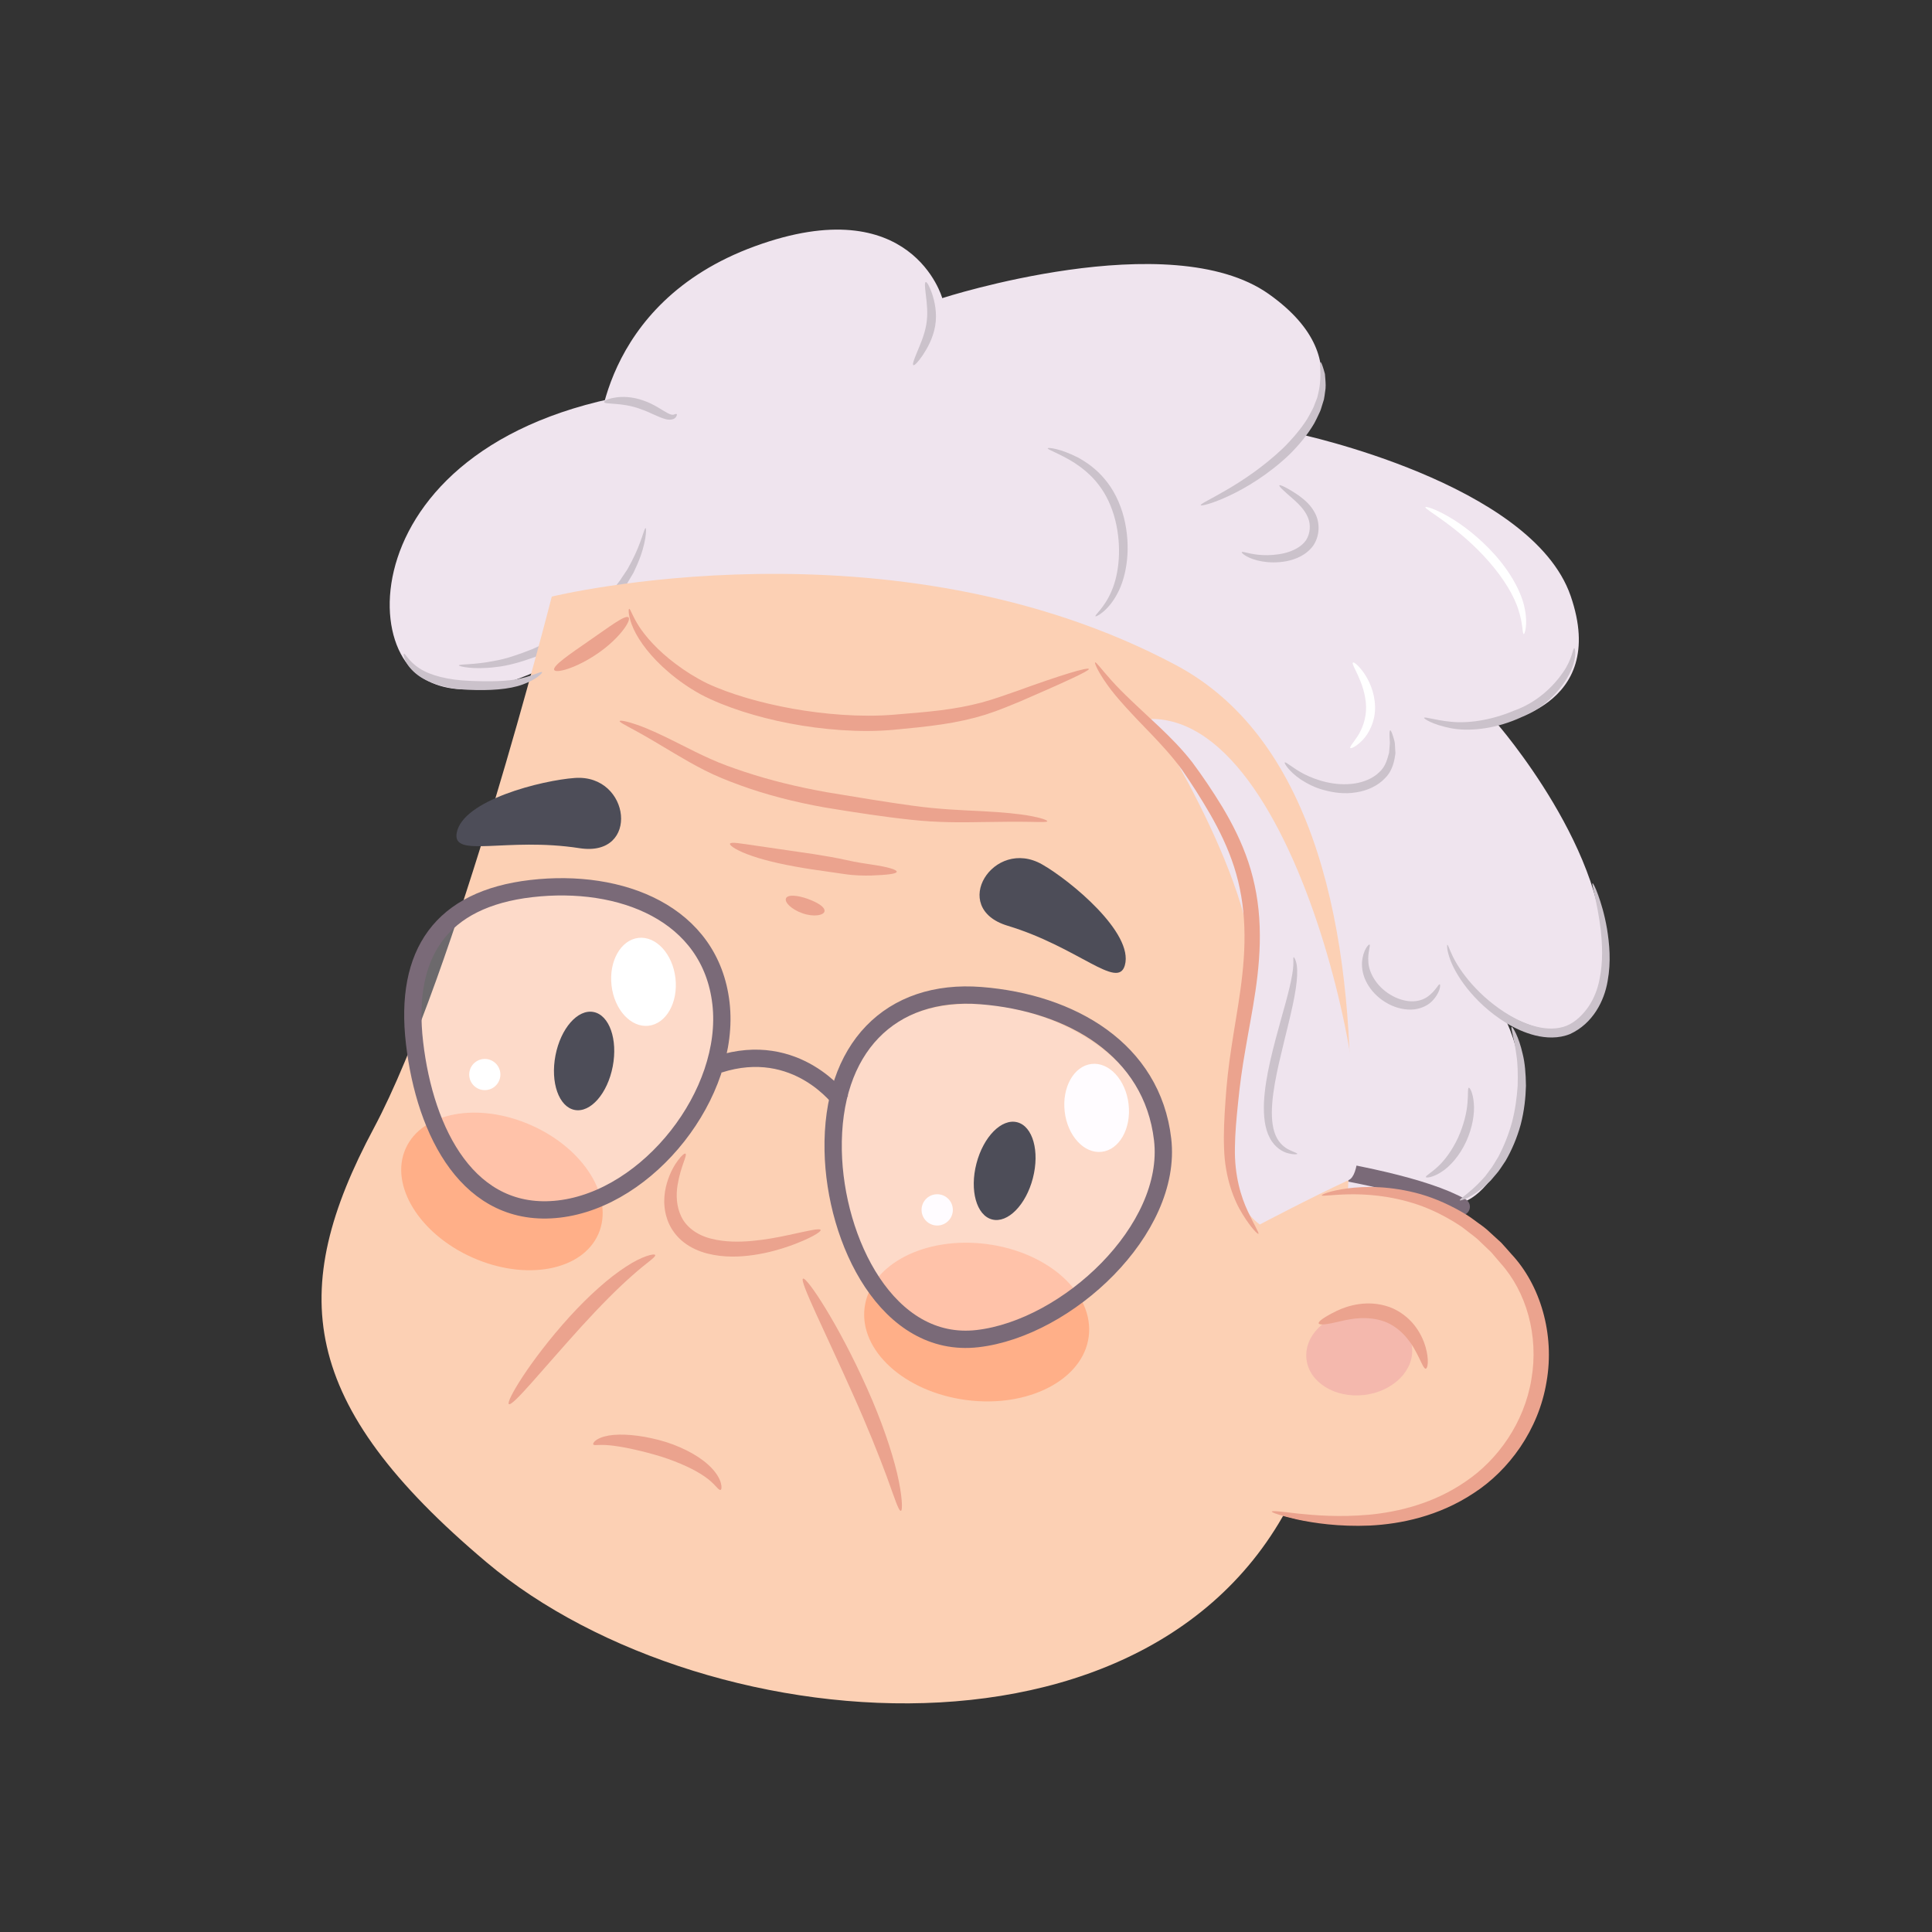 <?xml version="1.0" encoding="UTF-8" standalone="no"?>
<svg
   xmlns:dc="http://purl.org/dc/elements/1.1/"
   xmlns:cc="http://creativecommons.org/ns#"
   xmlns:rdf="http://www.w3.org/1999/02/22-rdf-syntax-ns#"
   xmlns:svg="http://www.w3.org/2000/svg"
   xmlns="http://www.w3.org/2000/svg"
   xmlns:sodipodi="http://sodipodi.sourceforge.net/DTD/sodipodi-0.dtd"
   xmlns:inkscape="http://www.inkscape.org/namespaces/inkscape"
   version="1.1"
   id="svg7"
   xml:space="preserve"
   width="666.667"
   height="666.667"
   viewBox="0 0 666.667 666.667"
   sodipodi:docname="0.svg"
   inkscape:version="1.0.1 (3bc2e813f5, 2020-09-07)"><rect x="0" y="0" width="666.667" height="666.667" fill="#333333" stroke="none"/><defs
     id="defs11"><clipPath
       clipPathUnits="userSpaceOnUse"
       id="clipPath25"><path
         d="M 0,500 H 500 V 0 H 0 Z"
         id="path23" /></clipPath><clipPath
       clipPathUnits="userSpaceOnUse"
       id="clipPath177"><path
         d="m 332.078,344.008 h 37.844 v -36.607 h -37.844 z"
         id="path175" /></clipPath><clipPath
       clipPathUnits="userSpaceOnUse"
       id="clipPath197"><path
         d="m 283.186,357.64 h 36.077 v -36.894 h -36.077 z"
         id="path195" /></clipPath><clipPath
       clipPathUnits="userSpaceOnUse"
       id="clipPath453"><path
         d="m 148.403,309.057 h 37.925 v -38.888 h -37.925 z"
         id="path451" /></clipPath><clipPath
       clipPathUnits="userSpaceOnUse"
       id="clipPath473"><path
         d="m 198.99,322.689 h 36.077 V 285.796 H 198.99 Z"
         id="path471" /></clipPath><clipPath
       clipPathUnits="userSpaceOnUse"
       id="clipPath717"><path
         d="M 0,500 H 500 V 0 H 0 Z"
         id="path715" /></clipPath></defs><sodipodi:namedview
     pagecolor="#ffffff"
     bordercolor="#666666"
     borderopacity="1"
     objecttolerance="10"
     gridtolerance="10"
     guidetolerance="10"
     inkscape:pageopacity="0"
     inkscape:pageshadow="2"
     inkscape:window-width="1366"
     inkscape:window-height="715"
     id="namedview9"
     showgrid="false"
     inkscape:zoom="0.27868893"
     inkscape:cx="-184.69104"
     inkscape:cy="494.6905"
     inkscape:window-x="-8"
     inkscape:window-y="-8"
     inkscape:window-maximized="1"
     inkscape:current-layer="g2066" /><g
     id="g15"
     inkscape:groupmode="layer"
     inkscape:label="4106504"
     transform="matrix(1.333,0,0,-1.333,0,666.667)"><g
       id="g2066"
       transform="matrix(1.502,0,0,1.502,-119.579,-296.958)"><g
         id="g2190"
         transform="matrix(-1,0,0,1,492.832,-1.769)"><g
           id="g611"
           transform="matrix(1.491,0,0,1.491,219.315,478.053)"><path
             d="m 0,0 c -0.003,-0.161 -1.165,-0.219 -3.001,-0.423 -1.82,-0.241 -4.363,-0.638 -6.828,-1.892 -2.477,-1.234 -4.292,-3.041 -5.504,-4.42 -1.208,-1.391 -1.892,-2.332 -2.029,-2.245 -0.106,0.064 0.356,1.147 1.454,2.703 1.095,1.535 2.946,3.562 5.612,4.891 2.655,1.347 5.365,1.64 7.244,1.696 C -1.151,0.33 0.004,0.125 0,0"
             style="fill:#ffffff;fill-opacity:1;fill-rule:nonzero;stroke:none"
             id="path613" /></g><g
           id="g615"
           transform="matrix(1.491,0,0,1.491,257.243,454.405)"><path
             d="m 0,0 c -0.007,-0.168 -1.29,-0.178 -3.312,-0.401 -2.001,-0.256 -4.806,-0.785 -7.378,-2.421 -2.569,-1.641 -4.224,-3.961 -5.265,-5.689 -1.028,-1.753 -1.55,-2.926 -1.707,-2.864 -0.11,0.04 0.165,1.31 1.059,3.213 0.903,1.869 2.568,4.436 5.354,6.218 2.791,1.772 5.812,2.204 7.882,2.277 C -1.266,0.371 0.007,0.118 0,0"
             style="fill:#ffffff;fill-opacity:1;fill-rule:nonzero;stroke:none"
             id="path617" /></g><g
           id="g619"
           transform="matrix(1.491,0,0,1.491,271.967,486.978)"><path
             d="M 0,0 C -0.005,-0.072 -0.214,-0.133 -0.581,-0.184 -0.949,-0.223 -1.476,-0.27 -2.109,-0.371 -3.354,-0.552 -5.146,-0.988 -6.146,-2.549 -7.138,-4.097 -7.4,-5.955 -7.716,-7.215 -8,-8.504 -8.238,-9.302 -8.382,-9.28 c -0.14,0.021 -0.161,0.845 -0.061,2.175 0.06,0.666 0.134,1.459 0.332,2.343 0.197,0.876 0.484,1.868 1.103,2.795 0.614,0.926 1.532,1.601 2.427,1.916 0.895,0.311 1.728,0.415 2.412,0.413 0.687,0.011 1.231,-0.056 1.603,-0.141 C -0.194,0.146 0.006,0.071 0,0"
             style="fill:#ffffff;fill-opacity:1;fill-rule:nonzero;stroke:none"
             id="path621" /></g><g
           id="g631"
           transform="matrix(1.491,0,0,1.491,306.707,442.791)"><path
             d="m 0,0 c -0.115,-0.066 -0.551,0.395 -1.009,1.301 -0.449,0.9 -0.922,2.272 -0.874,3.885 0.036,0.802 0.228,1.569 0.529,2.211 0.296,0.649 0.735,1.136 1.125,1.485 C 0.595,9.558 1.245,9.678 1.294,9.575 1.377,9.429 0.873,9.071 0.299,8.369 -0.278,7.667 -0.797,6.534 -0.844,5.144 -0.887,3.757 -0.577,2.48 -0.323,1.567 -0.064,0.652 0.134,0.074 0,0"
             style="fill:#ffffff;fill-opacity:1;fill-rule:nonzero;stroke:none"
             id="path633" /></g><g
           id="g399"
           transform="matrix(1.491,0,0,1.491,205.199,443.423)"><path
             d="m 0,0 c 0,0 5.922,-21.043 33.791,-23.081 27.868,-2.037 32.86,12.152 32.86,12.152 0,0 15.512,-13.375 24.212,-7.6 8.7,5.776 4.253,35.865 -42.506,33.545 C 18.44,13.531 0,0 0,0"
             style="fill:#efe4ee;fill-opacity:1;fill-rule:nonzero;stroke:none"
             id="path401" /></g><g
           id="g403"
           transform="matrix(1.491,0,0,1.491,221.864,445.559)"><path
             d="m 0,0 c 0,0 -18.089,13.848 -33.532,-9.126 -15.443,-22.976 -10.853,-68.28 8.239,-89.548 0,0 -2.154,66.297 32.288,83.256 C 41.436,1.542 0,0 0,0"
             style="fill:#efe4ee;fill-opacity:1;fill-rule:nonzero;stroke:none"
             id="path405" /></g><g
           id="g519"
           transform="matrix(1.491,0,0,1.491,168.715,327.467)"><path
             d="m 0,0 c 0,0 -4.748,-5.697 -9.732,3.323 -4.985,9.02 0.237,17.328 0.237,17.328 0,0 -10.919,-7.596 -11.869,5.222 -0.949,12.818 12.343,28.01 12.343,28.01 0,0 -13.055,1.661 -8.545,14.717 4.51,13.056 31.571,18.753 31.571,18.753 0,0 -8.071,8.07 3.323,16.141 11.394,8.07 37.742,-0.475 37.742,-0.475 0,0 3.504,12.626 21.662,5.996 18.159,-6.629 18.159,-22.769 18.159,-22.769 0,0 -33.146,-0.577 -53.898,-9.512 C 20.24,67.799 -2.659,24.433 0,0"
             style="fill:#efe4ee;fill-opacity:1;fill-rule:nonzero;stroke:none"
             id="path521" /></g><g
           id="g543"
           transform="matrix(1.491,0,0,1.491,206.274,445.385)"><path
             d="m 0,0 c -0.04,-0.122 -1.345,0.174 -3.285,1.089 -1.937,0.904 -4.507,2.441 -6.91,4.711 -1.178,1.158 -2.182,2.393 -2.917,3.645 -0.179,0.314 -0.32,0.643 -0.473,0.951 -0.159,0.305 -0.29,0.613 -0.374,0.93 -0.097,0.309 -0.19,0.608 -0.279,0.896 -0.062,0.295 -0.09,0.587 -0.131,0.859 -0.108,0.544 -0.066,1.047 -0.034,1.483 0.016,0.218 0.025,0.42 0.049,0.603 0.05,0.181 0.097,0.345 0.139,0.493 0.175,0.587 0.303,0.889 0.372,0.869 0.204,-0.044 -0.209,-1.34 0.2,-3.327 0.06,-0.246 0.104,-0.506 0.179,-0.77 0.1,-0.257 0.204,-0.525 0.312,-0.803 0.092,-0.282 0.227,-0.558 0.39,-0.835 0.156,-0.277 0.296,-0.572 0.473,-0.857 0.727,-1.138 1.692,-2.282 2.815,-3.387 C -7.178,4.38 -4.749,2.786 -2.942,1.74 -1.137,0.683 0.054,0.148 0,0"
             style="fill:#cbc2cb;fill-opacity:1;fill-rule:nonzero;stroke:none"
             id="path545" /></g><g
           id="g571"
           transform="matrix(1.491,0,0,1.491,224.415,426.237)"><path
             d="m 0,0 c -0.028,-0.096 -1.436,0.55 -2.533,2.631 -1.096,2.037 -1.61,5.35 -0.755,8.764 0.43,1.702 1.201,3.254 2.195,4.427 0.976,1.192 2.13,1.992 3.129,2.534 2.042,1.047 3.463,1.173 3.485,1.069 C 5.577,19.256 4.236,18.868 2.408,17.722 1.513,17.131 0.5,16.336 -0.346,15.222 -1.209,14.125 -1.879,12.715 -2.279,11.14 -3.073,7.965 -2.71,4.886 -1.868,2.945 -1.039,0.966 0.125,0.14 0,0"
             style="fill:#cbc2cb;fill-opacity:1;fill-rule:nonzero;stroke:none"
             id="path573" /></g><g
           id="g575"
           transform="matrix(1.491,0,0,1.491,255.808,469.517)"><path
             d="m 0,0 c -0.118,-0.071 -0.533,0.341 -1.062,1.113 -0.511,0.77 -1.2,1.925 -1.462,3.421 -0.255,1.503 0.068,2.843 0.356,3.722 0.307,0.89 0.605,1.392 0.736,1.354 C -1.288,9.569 -1.336,8.99 -1.45,8.093 -1.552,7.196 -1.719,5.982 -1.499,4.708 -1.28,3.431 -0.754,2.303 -0.415,1.463 -0.064,0.625 0.128,0.076 0,0"
             style="fill:#cbc2cb;fill-opacity:1;fill-rule:nonzero;stroke:none"
             id="path577" /></g><g
           id="g591"
           transform="matrix(1.491,0,0,1.491,183.478,332.754)"><path
             d="m 0,0 c -0.264,0.173 1.061,2.276 1.649,5.166 0.644,2.892 0.009,5.279 0.296,5.37 C 2.068,10.578 2.416,10.023 2.662,9.007 2.911,7.996 2.991,6.52 2.668,4.957 2.012,1.791 0.187,-0.178 0,0"
             style="fill:#cbc2cb;fill-opacity:1;fill-rule:nonzero;stroke:none"
             id="path593" /></g><g
           id="g595"
           transform="matrix(1.491,0,0,1.491,177.191,369.657)"><path
             d="M 0,0 C 0.081,0.065 0.753,-0.592 0.866,-2.05 0.904,-2.763 0.751,-3.652 0.278,-4.48 -0.18,-5.313 -0.909,-6.098 -1.84,-6.662 c -0.924,-0.575 -1.969,-0.867 -2.939,-0.855 -0.977,0.019 -1.846,0.398 -2.379,0.906 -1.07,1.046 -1.061,2.003 -0.969,2.012 0.161,0.081 0.46,-0.753 1.426,-1.437 0.478,-0.336 1.146,-0.55 1.916,-0.523 0.768,0.039 1.622,0.297 2.402,0.784 1.596,0.96 2.447,2.544 2.514,3.733 C 0.223,-0.836 -0.16,-0.069 0,0"
             style="fill:#cbc2cb;fill-opacity:1;fill-rule:nonzero;stroke:none"
             id="path597" /></g><g
           id="g599"
           transform="matrix(1.491,0,0,1.491,334.124,417.763)"><path
             d="m 0,0 c 0.024,-0.095 -1.624,-0.527 -4.299,-0.182 -1.34,0.135 -2.886,0.577 -4.553,1.182 -1.644,0.665 -3.378,1.579 -5.058,2.754 -1.663,1.201 -3.074,2.569 -4.226,3.922 -0.525,0.719 -1.078,1.361 -1.457,2.061 -0.202,0.34 -0.398,0.668 -0.586,0.983 -0.153,0.335 -0.3,0.656 -0.439,0.962 -1.079,2.483 -1.063,4.197 -0.973,4.193 0.193,0.037 0.44,-1.592 1.635,-3.873 0.152,-0.283 0.31,-0.579 0.477,-0.888 0.195,-0.291 0.399,-0.593 0.61,-0.907 0.389,-0.647 0.946,-1.242 1.464,-1.912 1.141,-1.258 2.506,-2.544 4.1,-3.694 1.611,-1.127 3.257,-2.027 4.817,-2.714 1.578,-0.626 3.04,-1.125 4.31,-1.344 C -1.648,0.029 -0.017,0.187 0,0"
             style="fill:#cbc2cb;fill-opacity:1;fill-rule:nonzero;stroke:none"
             id="path601" /></g><g
           id="g603"
           transform="matrix(1.491,0,0,1.491,161.38,324.471)"><path
             d="M 0,0 C 8.319,4.689 34.538,6.792 34.538,6.792"
             style="fill:none;stroke:#7a6a78;stroke-width:2;stroke-linecap:round;stroke-linejoin:miter;stroke-miterlimit:10;stroke-dasharray:none;stroke-opacity:1"
             id="path605" /></g><g
           id="g607"
           transform="matrix(1.491,0,0,1.491,276.312,303.43)"><path
             d="m 0,0 c 0,0 1.525,-8.46 8.599,-8.044 7.072,0.416 7.349,12.065 7.349,12.065"
             style="fill:none;stroke:#4d4d58;stroke-width:2;stroke-linecap:round;stroke-linejoin:miter;stroke-miterlimit:10;stroke-dasharray:none;stroke-opacity:1"
             id="path609" /></g><g
           id="g623"
           transform="matrix(1.491,0,0,1.491,150.601,423.17)"><path
             d="m 0,0 c -0.098,-0.033 -0.49,1.104 -0.113,2.927 0.339,1.823 1.573,4.108 3.397,6.174 1.835,2.065 3.843,3.572 5.401,4.468 1.556,0.908 2.641,1.218 2.69,1.099 C 11.51,14.416 7.572,12.422 4.064,8.413 2.321,6.434 1.084,4.371 0.598,2.74 0.074,1.119 0.181,0.019 0,0"
             style="fill:#ffffff;fill-opacity:1;fill-rule:nonzero;stroke:none"
             id="path625" /></g><g
           id="g627"
           transform="matrix(1.491,0,0,1.491,180.496,403.538)"><path
             d="m 0,0 c -0.072,-0.096 -0.688,0.154 -1.433,0.929 -0.73,0.762 -1.484,2.212 -1.426,3.897 0.052,1.675 0.725,3.048 1.323,3.894 0.61,0.855 1.137,1.242 1.237,1.158 C -0.179,9.78 -0.493,9.235 -0.899,8.353 -1.3,7.474 -1.777,6.217 -1.82,4.802 -1.862,3.384 -1.358,2.179 -0.852,1.379 -0.333,0.583 0.104,0.127 0,0"
             style="fill:#ffffff;fill-opacity:1;fill-rule:nonzero;stroke:none"
             id="path629" /></g><g
           id="g379"
           transform="matrix(1.491,0,0,1.491,318.121,429.631)"><path
             d="m 0,0 c 0,0 11.146,-43.803 20.577,-61.457 10.045,-18.802 8.748,-31.816 -13.029,-50.163 -25.59,-21.56 -82.371,-25.914 -95.4,12.804 0,0 -17.188,73.383 15.716,90.901 C -39.232,9.603 0,0 0,0"
             style="fill:#fcd0b4;fill-opacity:1;fill-rule:nonzero;stroke:none"
             id="path381" /></g><g
           id="g383"
           transform="matrix(1.491,0,0,1.491,225.584,302.081)"><path
             d="m 0,0 c 0.649,-4.979 6.974,-8.259 14.126,-7.327 7.153,0.932 12.426,5.724 11.776,10.704 -0.649,4.978 -6.973,8.259 -14.126,7.326 C 4.623,9.771 -0.649,4.979 0,0"
             style="fill:#ffaf88;fill-opacity:1;fill-rule:nonzero;stroke:none"
             id="path385" /></g><g
           id="g387"
           transform="matrix(1.491,0,0,1.491,310.11,319.733)"><path
             d="m 0,0 c 1.877,-4.223 8.384,-5.431 14.532,-2.698 6.15,2.733 9.613,8.372 7.737,12.594 C 20.392,14.12 13.885,15.327 7.735,12.595 1.587,9.861 -1.877,4.223 0,0"
             style="fill:#ffaf88;fill-opacity:1;fill-rule:nonzero;stroke:none"
             id="path389" /></g><g
           id="g391"
           transform="matrix(1.491,0,0,1.491,257.952,272.058)"><path
             d="m 0,0 c -0.217,0.034 -0.175,1.716 0.437,4.334 0.621,2.608 1.807,6.121 3.473,9.83 3.315,7.434 6.992,12.926 7.406,12.679 0.432,-0.248 -2.52,-6.077 -5.784,-13.4 C 3.89,9.786 2.549,6.428 1.639,3.972 0.739,1.515 0.267,-0.046 0,0"
             style="fill:#eba38e;fill-opacity:1;fill-rule:nonzero;stroke:none"
             id="path393" /></g><g
           id="g395"
           transform="matrix(1.491,0,0,1.491,325.52,290.463)"><path
             d="m 0,0 c -0.424,-0.309 -3.837,3.938 -8.297,8.864 -2.234,2.458 -4.347,4.583 -5.968,5.997 -1.603,1.444 -2.745,2.123 -2.65,2.365 0.074,0.22 1.513,-0.103 3.406,-1.363 1.905,-1.226 4.239,-3.29 6.524,-5.803 C -2.42,5.013 0.372,0.261 0,0"
             style="fill:#eba38e;fill-opacity:1;fill-rule:nonzero;stroke:none"
             id="path397" /></g><g
           id="g407"
           transform="matrix(1.491,0,0,1.491,148.062,302.171)"><path
             d="M 0,0 C -1.215,-10.474 7.634,-20.105 19.767,-21.513 31.899,-22.921 42.72,-15.572 43.935,-5.1 45.151,5.374 36.301,15.006 24.168,16.414 12.036,17.821 1.216,10.473 0,0"
             style="fill:#fcd0b4;fill-opacity:1;fill-rule:nonzero;stroke:none"
             id="path409" /></g><g
           id="g411"
           transform="matrix(1.491,0,0,1.491,188.053,298.191)"><path
             d="m 0,0 c -0.311,-2.673 -3.292,-4.522 -6.661,-4.132 -3.368,0.391 -5.847,2.875 -5.536,5.548 0.31,2.673 3.292,4.523 6.66,4.133 C -2.169,5.157 0.31,2.674 0,0"
             style="fill:#f4b8ad;fill-opacity:1;fill-rule:nonzero;stroke:none"
             id="path413" /></g><g
           id="g415"
           transform="matrix(1.491,0,0,1.491,194.027,271.934)"><path
             d="m 0,0 c 0.025,-0.108 -1.008,-0.473 -2.942,-0.915 -1.934,-0.415 -4.804,-0.852 -8.392,-0.7 -3.553,0.179 -7.944,1.061 -12.004,3.75 -4.045,2.613 -7.5,7.278 -8.417,12.858 -0.978,5.539 0.735,11.227 4.067,14.776 0.399,0.447 0.782,0.898 1.181,1.324 0.432,0.394 0.859,0.784 1.279,1.168 0.407,0.399 0.854,0.737 1.309,1.054 0.45,0.32 0.877,0.659 1.328,0.944 1.823,1.122 3.654,1.93 5.394,2.434 3.494,0.984 6.464,0.924 8.433,0.667 1.984,-0.266 3.021,-0.695 2.986,-0.808 -0.032,-0.121 -1.1,0.07 -3.038,0.12 -1.926,0.042 -4.764,-0.101 -8.006,-1.176 -1.615,-0.55 -3.295,-1.372 -4.962,-2.467 -0.412,-0.278 -0.8,-0.609 -1.212,-0.918 -0.414,-0.305 -0.823,-0.631 -1.193,-1.015 -0.385,-0.367 -0.775,-0.74 -1.17,-1.117 -0.355,-0.417 -0.716,-0.838 -1.08,-1.266 -2.98,-3.303 -4.437,-8.371 -3.567,-13.421 0.837,-5.069 3.913,-9.324 7.587,-11.805 3.684,-2.547 7.775,-3.524 11.177,-3.85 3.431,-0.304 6.254,-0.072 8.191,0.131 C -1.114,-0.006 -0.029,0.131 0,0"
             style="fill:#eba38e;fill-opacity:1;fill-rule:nonzero;stroke:none"
             id="path417" /></g><g
           id="g419"
           transform="matrix(1.491,0,0,1.491,268.245,342.689)"><path
             d="M 0,0 C 0,0 5.106,7.161 14.144,4.242"
             style="fill:none;stroke:#7a6a78;stroke-width:2;stroke-linecap:butt;stroke-linejoin:miter;stroke-miterlimit:10;stroke-dasharray:none;stroke-opacity:1"
             id="path421" /></g><g
           id="g423"
           transform="matrix(1.491,0,0,1.491,310.963,283.496)"><path
             d="m 0,0 c -0.088,-0.114 -0.307,-0.053 -0.698,-0.053 -0.385,0.014 -0.943,0 -1.651,-0.092 -1.405,-0.181 -3.413,-0.62 -5.521,-1.261 -2.098,-0.674 -3.914,-1.523 -5.039,-2.327 -1.153,-0.785 -1.533,-1.582 -1.796,-1.515 -0.108,0.029 -0.167,0.304 -0.046,0.763 0.109,0.463 0.445,1.078 1.003,1.684 1.118,1.228 3.06,2.354 5.341,3.085 2.294,0.697 4.431,0.957 6.043,0.826 0.8,-0.066 1.465,-0.257 1.88,-0.506 C -0.061,0.368 0.069,0.073 0,0"
             style="fill:#eba38e;fill-opacity:1;fill-rule:nonzero;stroke:none"
             id="path425" /></g><g
           id="g427"
           transform="matrix(1.491,0,0,1.491,287.404,387.038)"><path
             d="m 0,0 c 0.088,-0.218 -0.877,-0.852 -2.598,-1.43 -1.713,-0.596 -4.148,-1.117 -6.822,-1.526 -1.331,-0.192 -2.599,-0.376 -3.752,-0.544 -1.203,-0.184 -2.307,-0.197 -3.199,-0.174 -1.787,0.066 -2.869,0.189 -2.901,0.428 -0.033,0.247 1.069,0.571 2.823,0.824 0.877,0.137 1.883,0.275 2.983,0.531 1.16,0.257 2.438,0.481 3.774,0.689 2.653,0.387 5.055,0.737 6.795,0.991 C -1.167,0.038 -0.092,0.237 0,0"
             style="fill:#eba38e;fill-opacity:1;fill-rule:nonzero;stroke:none"
             id="path429" /></g><g
           id="g431"
           transform="matrix(1.491,0,0,1.491,277.75,377.642)"><path
             d="m 0,0 c 0.211,-0.437 -0.592,-1.277 -1.885,-1.732 -1.295,-0.469 -2.518,-0.248 -2.567,0.243 -0.052,0.487 0.825,1.013 1.982,1.431 C -1.307,0.351 -0.214,0.446 0,0"
             style="fill:#eba38e;fill-opacity:1;fill-rule:nonzero;stroke:none"
             id="path433" /></g><g
           id="g439"
           transform="matrix(1.491,0,0,1.491,218.711,342.15)"><path
             d="m 0,0 c -0.325,-2.805 1.064,-5.27 3.104,-5.507 2.04,-0.236 3.957,1.845 4.282,4.65 C 7.711,1.947 6.322,4.412 4.283,4.649 2.243,4.886 0.326,2.805 0,0"
             style="fill:#ffffff;fill-opacity:1;fill-rule:nonzero;stroke:none"
             id="path441" /></g><g
           id="g443"
           transform="matrix(1.491,0,0,1.491,249.018,324.243)"><path
             d="M 0,0 C -0.115,-0.991 0.596,-1.889 1.587,-2.004 2.578,-2.118 3.476,-1.408 3.591,-0.417 3.706,0.575 2.995,1.472 2.004,1.587 1.012,1.702 0.115,0.992 0,0"
             style="fill:#ffffff;fill-opacity:1;fill-rule:nonzero;stroke:none"
             id="path445" /></g><g
           id="g447"
           transform="matrix(1.491,0,0,1.491,-8.372,-101.386)"><g
             id="g449" /><g
             id="g461"><g
               clip-path="url(#clipPath453)"
               opacity="0.28"
               id="g459"><g
                 transform="translate(186.118,288.45)"
                 id="g457"><path
                   d="m 0,0 c -1.206,-10.391 -6.375,-19.379 -16.766,-18.173 -10.391,1.206 -22.068,12.15 -20.862,22.54 1.206,10.392 14.13,17.31 24.521,16.104 C -2.717,19.265 1.206,10.391 0,0"
                   style="fill:#fff4ff;fill-opacity:1;fill-rule:nonzero;stroke:none"
                   id="path455" /></g></g></g></g><g
           id="g463"
           transform="matrix(1.491,0,0,1.491,269.623,334.134)"><path
             d="m 0,0 c -0.201,-10.459 -6.302,-22.929 -16.692,-21.723 -10.391,1.206 -22.595,12.624 -21.389,23.016 1.206,10.391 10.57,15.806 20.998,16.63 C -6.631,18.75 0.229,11.89 0,0 Z"
             style="fill:none;stroke:#7a6a78;stroke-width:2;stroke-linecap:butt;stroke-linejoin:miter;stroke-miterlimit:10;stroke-dasharray:none;stroke-opacity:1"
             id="path465" /></g><g
           id="g467"
           transform="matrix(1.491,0,0,1.491,-8.372,-101.386)"><g
             id="g469" /><g
             id="g481"><g
               clip-path="url(#clipPath473)"
               opacity="0.28"
               id="g479"><g
                 transform="translate(234.907,304.876)"
                 id="g477"><path
                   d="m 0,0 c -1.206,-10.391 -7.216,-20.186 -17.606,-18.979 -10.391,1.206 -19.408,12.98 -18.202,23.372 1.206,10.39 10.554,14.419 20.946,13.213 C -4.472,16.4 1.206,10.391 0,0"
                   style="fill:#fff4ff;fill-opacity:1;fill-rule:nonzero;stroke:none"
                   id="path475" /></g></g></g></g><g
           id="g483"
           transform="matrix(1.491,0,0,1.491,317.486,350.545)"><path
             d="m 0,0 c 0.602,-3.126 -0.394,-5.946 -2.221,-6.298 -1.828,-0.351 -3.797,1.899 -4.398,5.026 -0.602,3.126 0.392,5.945 2.221,6.296 C -2.571,5.376 -0.602,3.127 0,0"
             style="fill:#4d4d58;fill-opacity:1;fill-rule:nonzero;stroke:none"
             id="path485" /></g><g
           id="g487"
           transform="matrix(1.491,0,0,1.491,341.775,352.715)"><path
             d="m 0,0 c -1.206,-10.392 -6.301,-20.414 -16.691,-19.208 -10.392,1.206 -19.935,13.393 -18.729,23.784 1.206,10.391 11.538,14.465 21.93,13.259 C -3.1,16.629 1.206,10.391 0,0 Z"
             style="fill:none;stroke:#7a6a78;stroke-width:2;stroke-linecap:butt;stroke-linejoin:miter;stroke-miterlimit:10;stroke-dasharray:none;stroke-opacity:1"
             id="path489" /></g><g
           id="g491"
           transform="matrix(1.491,0,0,1.491,296.809,363.875)"><path
             d="M 0,0 C -0.326,-2.805 1.063,-5.27 3.104,-5.506 5.143,-5.743 7.061,-3.661 7.386,-0.857 7.711,1.947 6.321,4.413 4.282,4.649 2.242,4.886 0.325,2.805 0,0"
             style="fill:#ffffff;fill-opacity:1;fill-rule:nonzero;stroke:none"
             id="path493" /></g><g
           id="g495"
           transform="matrix(1.491,0,0,1.491,326.997,347.568)"><path
             d="M 0,0 C -0.115,-0.989 0.594,-1.884 1.583,-1.998 2.571,-2.113 3.466,-1.404 3.581,-0.416 3.695,0.573 2.987,1.468 1.998,1.582 1.01,1.697 0.114,0.988 0,0"
             style="fill:#ffffff;fill-opacity:1;fill-rule:nonzero;stroke:none"
             id="path497" /></g><g
           id="g499"
           transform="matrix(1.491,0,0,1.491,244.934,331.915)"><path
             d="m 0,0 c 0.802,-3.103 -0.009,-5.996 -1.811,-6.462 -1.801,-0.466 -3.913,1.672 -4.714,4.775 -0.803,3.102 0.007,5.996 1.809,6.461 C -2.913,5.24 -0.803,3.103 0,0"
             style="fill:#4d4d58;fill-opacity:1;fill-rule:nonzero;stroke:none"
             id="path501" /></g><g
           id="g503"
           transform="matrix(1.491,0,0,1.491,167.486,296.564)"><path
             d="M 0,0 C -0.218,0.022 -0.405,1.001 0.035,2.532 0.258,3.29 0.653,4.18 1.329,5.036 2.002,5.885 2.995,6.682 4.208,7.128 6.697,8.005 9.011,7.309 10.354,6.653 11.711,5.982 12.451,5.467 12.384,5.239 12.312,4.997 11.346,5.122 9.939,5.469 9.237,5.627 8.435,5.804 7.559,5.839 6.675,5.873 5.717,5.784 4.821,5.462 2.999,4.801 1.842,3.259 1.197,2.059 0.532,0.848 0.263,-0.039 0,0"
             style="fill:#eba38e;fill-opacity:1;fill-rule:nonzero;stroke:none"
             id="path505" /></g><g
           id="g507"
           transform="matrix(1.491,0,0,1.491,295.088,333.623)"><path
             d="M 0,0 C 0.095,0.063 0.409,-0.176 0.83,-0.731 1.249,-1.285 1.782,-2.164 2.14,-3.4 2.498,-4.612 2.67,-6.282 1.947,-7.993 1.586,-8.835 0.977,-9.639 0.188,-10.249 c -0.786,-0.615 -1.723,-1.036 -2.693,-1.29 -1.951,-0.499 -3.82,-0.407 -5.437,-0.167 -1.626,0.243 -3.034,0.652 -4.182,1.062 -2.298,0.826 -3.587,1.611 -3.505,1.823 0.092,0.245 1.539,-0.122 3.844,-0.615 1.151,-0.244 2.523,-0.508 4.04,-0.647 1.508,-0.142 3.188,-0.153 4.783,0.258 1.6,0.401 2.845,1.321 3.426,2.52 0.596,1.196 0.625,2.544 0.451,3.635 C 0.557,-1.453 -0.257,-0.146 0,0"
             style="fill:#eba38e;fill-opacity:1;fill-rule:nonzero;stroke:none"
             id="path509" /></g><g
           id="g511"
           transform="matrix(1.491,0,0,1.491,233.605,383.468)"><path
             d="m 0,0 c -3.272,-1.868 -10.604,-7.917 -9.559,-11.651 0.815,-2.912 5.377,2.092 13.56,4.568 C 10.813,-5.022 5.617,3.206 0,0"
             style="fill:#4d4d58;fill-opacity:1;fill-rule:nonzero;stroke:none"
             id="path513" /></g><g
           id="g515"
           transform="matrix(1.491,0,0,1.491,314.143,398.373)"><path
             d="M 0,0 C 3.758,-0.267 12.986,-2.543 13.661,-6.362 14.188,-9.34 7.909,-6.806 -0.539,-8.118 -7.572,-9.209 -6.451,0.457 0,0"
             style="fill:#4d4d58;fill-opacity:1;fill-rule:nonzero;stroke:none"
             id="path517" /></g><g
           id="g523"
           transform="matrix(1.491,0,0,1.491,214.833,408.551)"><path
             d="m 0,0 c 0,0 -14.008,-21.576 -11.593,-32.847 2.415,-11.27 4.83,-21.092 -0.966,-25.6 0,0 -5.796,3.058 -10.305,5.152 C -27.373,-51.202 -18.195,0 0,0"
             style="fill:#efe4ee;fill-opacity:1;fill-rule:nonzero;stroke:none"
             id="path525" /></g><g
           id="g527"
           transform="matrix(1.491,0,0,1.491,196.342,319.804)"><path
             d="m 0,0 c -0.119,0.084 0.447,0.944 1.211,2.584 0.777,1.631 1.566,4.135 1.501,7.357 -0.013,1.608 -0.173,3.382 -0.375,5.304 -0.19,1.927 -0.46,3.93 -0.839,6.068 -0.711,4.255 -1.835,9.022 -1.648,14.223 0.087,2.588 0.532,5.112 1.312,7.443 0.776,2.329 1.851,4.432 2.986,6.332 1.156,1.905 2.307,3.598 3.499,5.203 1.228,1.58 2.537,2.872 3.733,4.019 2.421,2.263 4.364,4.035 5.572,5.403 1.219,1.35 1.801,2.188 1.92,2.117 0.092,-0.051 -0.295,-1.025 -1.383,-2.551 C 16.418,61.964 14.547,59.995 12.267,57.645 11.142,56.458 9.927,55.152 8.826,53.633 7.758,52.093 6.624,50.328 5.56,48.485 4.5,46.627 3.516,44.617 2.814,42.437 2.11,40.264 1.705,37.904 1.624,35.469 1.439,30.581 2.474,25.902 3.112,21.575 3.45,19.418 3.677,17.308 3.803,15.373 3.941,13.437 4.035,11.605 3.967,9.918 3.875,6.52 2.82,3.838 1.823,2.262 0.834,0.657 0.078,-0.059 0,0"
             style="fill:#eba38e;fill-opacity:1;fill-rule:nonzero;stroke:none"
             id="path529" /></g><g
           id="g531"
           transform="matrix(1.491,0,0,1.491,304.791,427.515)"><path
             d="m 0,0 c 0.096,-0.007 0.126,-0.903 -0.518,-2.327 -0.645,-1.409 -1.99,-3.251 -4.088,-5.024 -1.043,-0.892 -2.272,-1.768 -3.706,-2.554 -1.461,-0.764 -3.043,-1.385 -4.761,-1.946 -3.428,-1.102 -7.32,-1.881 -11.462,-2.165 -2.071,-0.137 -4.11,-0.138 -6.079,0.04 -1.913,0.181 -3.772,0.359 -5.548,0.626 -1.775,0.263 -3.46,0.635 -5.001,1.112 -1.551,0.491 -2.898,1.069 -4.138,1.581 -4.919,2.131 -7.907,3.491 -7.839,3.704 0.083,0.254 3.282,-0.712 8.291,-2.533 1.256,-0.434 2.633,-0.941 4.096,-1.339 1.479,-0.392 3.09,-0.695 4.815,-0.905 1.723,-0.215 3.561,-0.357 5.475,-0.514 1.861,-0.145 3.815,-0.134 5.81,-0.002 3.991,0.273 7.775,0.981 11.096,1.957 1.653,0.491 3.223,1.055 4.573,1.692 1.35,0.671 2.558,1.442 3.593,2.225 2.088,1.56 3.486,3.164 4.267,4.376 C -0.347,-0.776 -0.145,0.03 0,0"
             style="fill:#eba38e;fill-opacity:1;fill-rule:nonzero;stroke:none"
             id="path533" /></g><g
           id="g535"
           transform="matrix(1.491,0,0,1.491,317.702,416.988)"><path
             d="M 0,0 C -0.198,-0.429 -2.581,0.214 -5.069,1.935 -7.568,3.656 -8.953,5.761 -8.591,6.077 -8.221,6.414 -6.383,4.99 -4.057,3.392 -1.735,1.783 0.219,0.456 0,0"
             style="fill:#eba38e;fill-opacity:1;fill-rule:nonzero;stroke:none"
             id="path537" /></g><g
           id="g539"
           transform="matrix(1.491,0,0,1.491,306.422,408.182)"><path
             d="m 0,0 c 0.043,-0.123 -0.603,-0.449 -1.734,-1.065 -1.138,-0.61 -2.736,-1.558 -4.734,-2.758 -1.003,-0.594 -2.113,-1.242 -3.359,-1.871 -1.248,-0.641 -2.642,-1.201 -4.1,-1.731 -2.931,-1.071 -6.265,-1.944 -9.797,-2.566 -3.538,-0.584 -6.852,-1.092 -9.955,-1.42 -3.092,-0.343 -5.926,-0.31 -8.235,-0.267 -2.322,0.041 -4.188,0.05 -5.48,0.025 -1.29,-0.022 -2.009,-0.057 -2.034,0.069 -0.023,0.114 0.667,0.382 1.966,0.618 1.298,0.239 3.195,0.423 5.524,0.543 2.339,0.118 5.054,0.213 8.071,0.636 3.004,0.405 6.368,0.971 9.832,1.543 3.459,0.61 6.698,1.409 9.574,2.365 1.446,0.479 2.789,0.96 4.002,1.514 1.224,0.548 2.351,1.12 3.388,1.642 2.069,1.056 3.806,1.862 5.056,2.289 C -0.767,0.001 -0.036,0.108 0,0"
             style="fill:#eba38e;fill-opacity:1;fill-rule:nonzero;stroke:none"
             id="path541" /></g><g
           id="g547"
           transform="matrix(1.491,0,0,1.491,167.776,408.735)"><path
             d="m 0,0 c 0.05,-0.105 -1.014,-0.79 -3.009,-1.183 -1.983,-0.412 -4.905,-0.164 -7.732,1.034 -0.71,0.305 -1.37,0.582 -2.034,0.971 -0.642,0.385 -1.204,0.823 -1.699,1.28 -0.99,0.913 -1.736,1.884 -2.219,2.785 -0.491,0.897 -0.713,1.716 -0.762,2.286 -0.058,0.573 0.045,0.888 0.1,0.885 0.164,0.007 0.205,-1.224 1.291,-2.791 1.067,-1.553 2.947,-3.481 5.716,-4.453 2.702,-1.138 5.343,-1.468 7.239,-1.268 C -1.21,-0.269 -0.059,0.158 0,0"
             style="fill:#cbc2cb;fill-opacity:1;fill-rule:nonzero;stroke:none"
             id="path549" /></g><g
           id="g551"
           transform="matrix(1.491,0,0,1.491,163.772,369.621)"><path
             d="m 0,0 c 0.06,-0.008 0.062,-0.556 -0.246,-1.48 -0.301,-0.922 -0.954,-2.186 -2.028,-3.544 -1.076,-1.352 -2.571,-2.812 -4.542,-4.02 -0.984,-0.602 -2.102,-1.125 -3.352,-1.439 -1.239,-0.301 -2.677,-0.378 -4.02,0.168 -2.646,1.221 -3.949,3.836 -4.333,6.093 -0.424,2.296 -0.204,4.377 0.065,6.066 0.291,1.696 0.706,3.021 1.031,3.919 0.324,0.898 0.575,1.367 0.635,1.346 0.173,-0.054 -0.528,-2.048 -0.938,-5.369 -0.171,-1.651 -0.298,-3.663 0.147,-5.773 0.205,-1.055 0.604,-2.117 1.231,-3.064 0.628,-0.922 1.501,-1.819 2.552,-2.255 1.071,-0.437 2.282,-0.397 3.394,-0.14 1.117,0.267 2.164,0.729 3.1,1.273 1.879,1.091 3.367,2.433 4.467,3.667 1.099,1.242 1.816,2.391 2.217,3.225 C -0.214,-0.492 -0.082,0.016 0,0"
             style="fill:#cbc2cb;fill-opacity:1;fill-rule:nonzero;stroke:none"
             id="path553" /></g><g
           id="g555"
           transform="matrix(1.491,0,0,1.491,161.617,325.579)"><path
             d="m 0,0 c -0.031,-0.093 -1.33,0.281 -2.929,1.696 -0.195,0.18 -0.399,0.369 -0.612,0.567 -0.188,0.219 -0.383,0.448 -0.585,0.685 -0.43,0.46 -0.758,1.042 -1.16,1.618 -0.701,1.214 -1.319,2.634 -1.746,4.191 -0.408,1.561 -0.572,3.095 -0.608,4.485 0.019,1.393 0.119,2.649 0.378,3.671 0.463,2.061 1.172,3.181 1.27,3.129 0.161,-0.066 -0.287,-1.26 -0.545,-3.256 -0.159,-0.992 -0.176,-2.194 -0.145,-3.515 0.086,-1.323 0.269,-2.77 0.656,-4.247 C -5.623,7.553 -5.068,6.21 -4.455,5.045 -4.1,4.495 -3.819,3.927 -3.445,3.478 -3.271,3.242 -3.103,3.015 -2.941,2.796 -2.758,2.597 -2.582,2.404 -2.414,2.221 -1.049,0.765 0.089,0.164 0,0"
             style="fill:#cbc2cb;fill-opacity:1;fill-rule:nonzero;stroke:none"
             id="path557" /></g><g
           id="g559"
           transform="matrix(1.491,0,0,1.491,167.468,329.584)"><path
             d="m 0,0 c -0.027,-0.117 -0.792,-0.059 -1.792,0.594 -1.005,0.633 -2.113,1.893 -2.862,3.513 -0.741,1.625 -0.989,3.263 -0.884,4.433 0.089,1.178 0.463,1.833 0.58,1.79 0.154,-0.045 0.054,-0.724 0.155,-1.787 C -4.719,7.479 -4.384,6.026 -3.71,4.542 -3.023,3.064 -2.128,1.88 -1.341,1.175 -0.567,0.454 0.054,0.155 0,0"
             style="fill:#cbc2cb;fill-opacity:1;fill-rule:nonzero;stroke:none"
             id="path561" /></g><g
           id="g563"
           transform="matrix(1.491,0,0,1.491,189.644,333.586)"><path
             d="m 0,0 c -0.016,0.087 0.331,0.177 0.868,0.437 0.542,0.242 1.245,0.767 1.638,1.72 0.816,1.932 0.345,5.072 -0.397,8.349 -0.755,3.308 -1.603,6.305 -1.934,8.558 -0.173,1.123 -0.217,2.064 -0.123,2.714 0.094,0.656 0.309,0.977 0.361,0.951 C 0.492,22.697 0.422,22.365 0.456,21.763 0.49,21.157 0.638,20.28 0.897,19.203 1.4,17.045 2.354,14.1 3.124,10.734 3.508,9.052 3.778,7.411 3.85,5.888 3.9,4.371 3.76,2.926 3.169,1.839 2.602,0.73 1.643,0.193 1.011,0.058 0.37,-0.105 0.005,-0.053 0,0"
             style="fill:#cbc2cb;fill-opacity:1;fill-rule:nonzero;stroke:none"
             id="path565" /></g><g
           id="g567"
           transform="matrix(1.491,0,0,1.491,191.799,401.035)"><path
             d="M 0,0 C 0.085,-0.059 -0.449,-1 -1.858,-1.968 -2.569,-2.422 -3.472,-2.921 -4.57,-3.195 -5.655,-3.49 -6.919,-3.67 -8.241,-3.453 c -1.313,0.195 -2.554,0.774 -3.37,1.663 -0.878,0.874 -1.069,2.01 -1.183,2.851 0.024,0.43 0.047,0.819 0.067,1.16 0.044,0.334 0.152,0.609 0.214,0.835 0.142,0.449 0.253,0.681 0.323,0.663 0.069,-0.018 0.092,-0.283 0.076,-0.732 0.001,-0.225 -0.046,-0.495 -0.033,-0.806 0.024,-0.306 0.053,-0.655 0.084,-1.04 0.197,-0.722 0.409,-1.622 1.144,-2.268 0.681,-0.668 1.692,-1.125 2.834,-1.297 2.318,-0.347 4.475,0.397 5.852,1.089 C -0.844,-0.604 -0.134,0.122 0,0"
             style="fill:#cbc2cb;fill-opacity:1;fill-rule:nonzero;stroke:none"
             id="path569" /></g><g
           id="g579"
           transform="matrix(1.491,0,0,1.491,343.602,419.769)"><path
             d="m 0,0 c 0.106,-0.002 -0.025,-1.166 -1.366,-2.277 -1.313,-1.114 -3.613,-1.783 -6.082,-1.885 -2.437,-0.108 -4.724,0.034 -6.29,0.618 -1.567,0.566 -2.3,1.324 -2.227,1.416 0.09,0.141 0.941,-0.367 2.434,-0.711 1.486,-0.364 3.635,-0.388 6.032,-0.285 2.36,0.102 4.455,0.614 5.698,1.44 C -0.535,-0.879 -0.162,0.077 0,0"
             style="fill:#cbc2cb;fill-opacity:1;fill-rule:nonzero;stroke:none"
             id="path581" /></g><g
           id="g583"
           transform="matrix(1.491,0,0,1.491,199.198,437.292)"><path
             d="m 0,0 c 0.084,-0.1 -0.724,-0.799 -2.327,-1.072 -0.791,-0.136 -1.761,-0.173 -2.828,0.023 -1.041,0.209 -2.284,0.679 -3.108,1.811 -0.777,1.168 -0.758,2.611 -0.249,3.646 0.508,1.047 1.298,1.669 1.927,2.135 1.308,0.89 2.157,1.279 2.239,1.184 C -4.243,7.602 -4.995,6.96 -6.122,5.972 -6.661,5.467 -7.3,4.837 -7.637,4.016 -7.983,3.22 -7.938,2.157 -7.408,1.355 -6.839,0.562 -5.861,0.114 -4.951,-0.112 -4.027,-0.333 -3.142,-0.376 -2.409,-0.341 -0.927,-0.273 -0.082,0.135 0,0"
             style="fill:#cbc2cb;fill-opacity:1;fill-rule:nonzero;stroke:none"
             id="path585" /></g><g
           id="g587"
           transform="matrix(1.491,0,0,1.491,296.596,461.088)"><path
             d="M 0,0 C 0.061,0.045 0.196,-0.016 0.359,-0.071 0.525,-0.11 0.722,-0.056 1.04,0.107 1.67,0.433 2.614,1.148 3.845,1.564 5.071,2.008 6.293,2.054 7.12,1.906 7.956,1.775 8.425,1.524 8.399,1.4 8.341,1.067 6.369,1.398 4.19,0.583 3.085,0.216 2.171,-0.352 1.289,-0.584 0.858,-0.71 0.351,-0.655 0.14,-0.411 -0.043,-0.187 -0.054,-0.035 0,0"
             style="fill:#cbc2cb;fill-opacity:1;fill-rule:nonzero;stroke:none"
             id="path589" /></g></g></g></g></svg>
